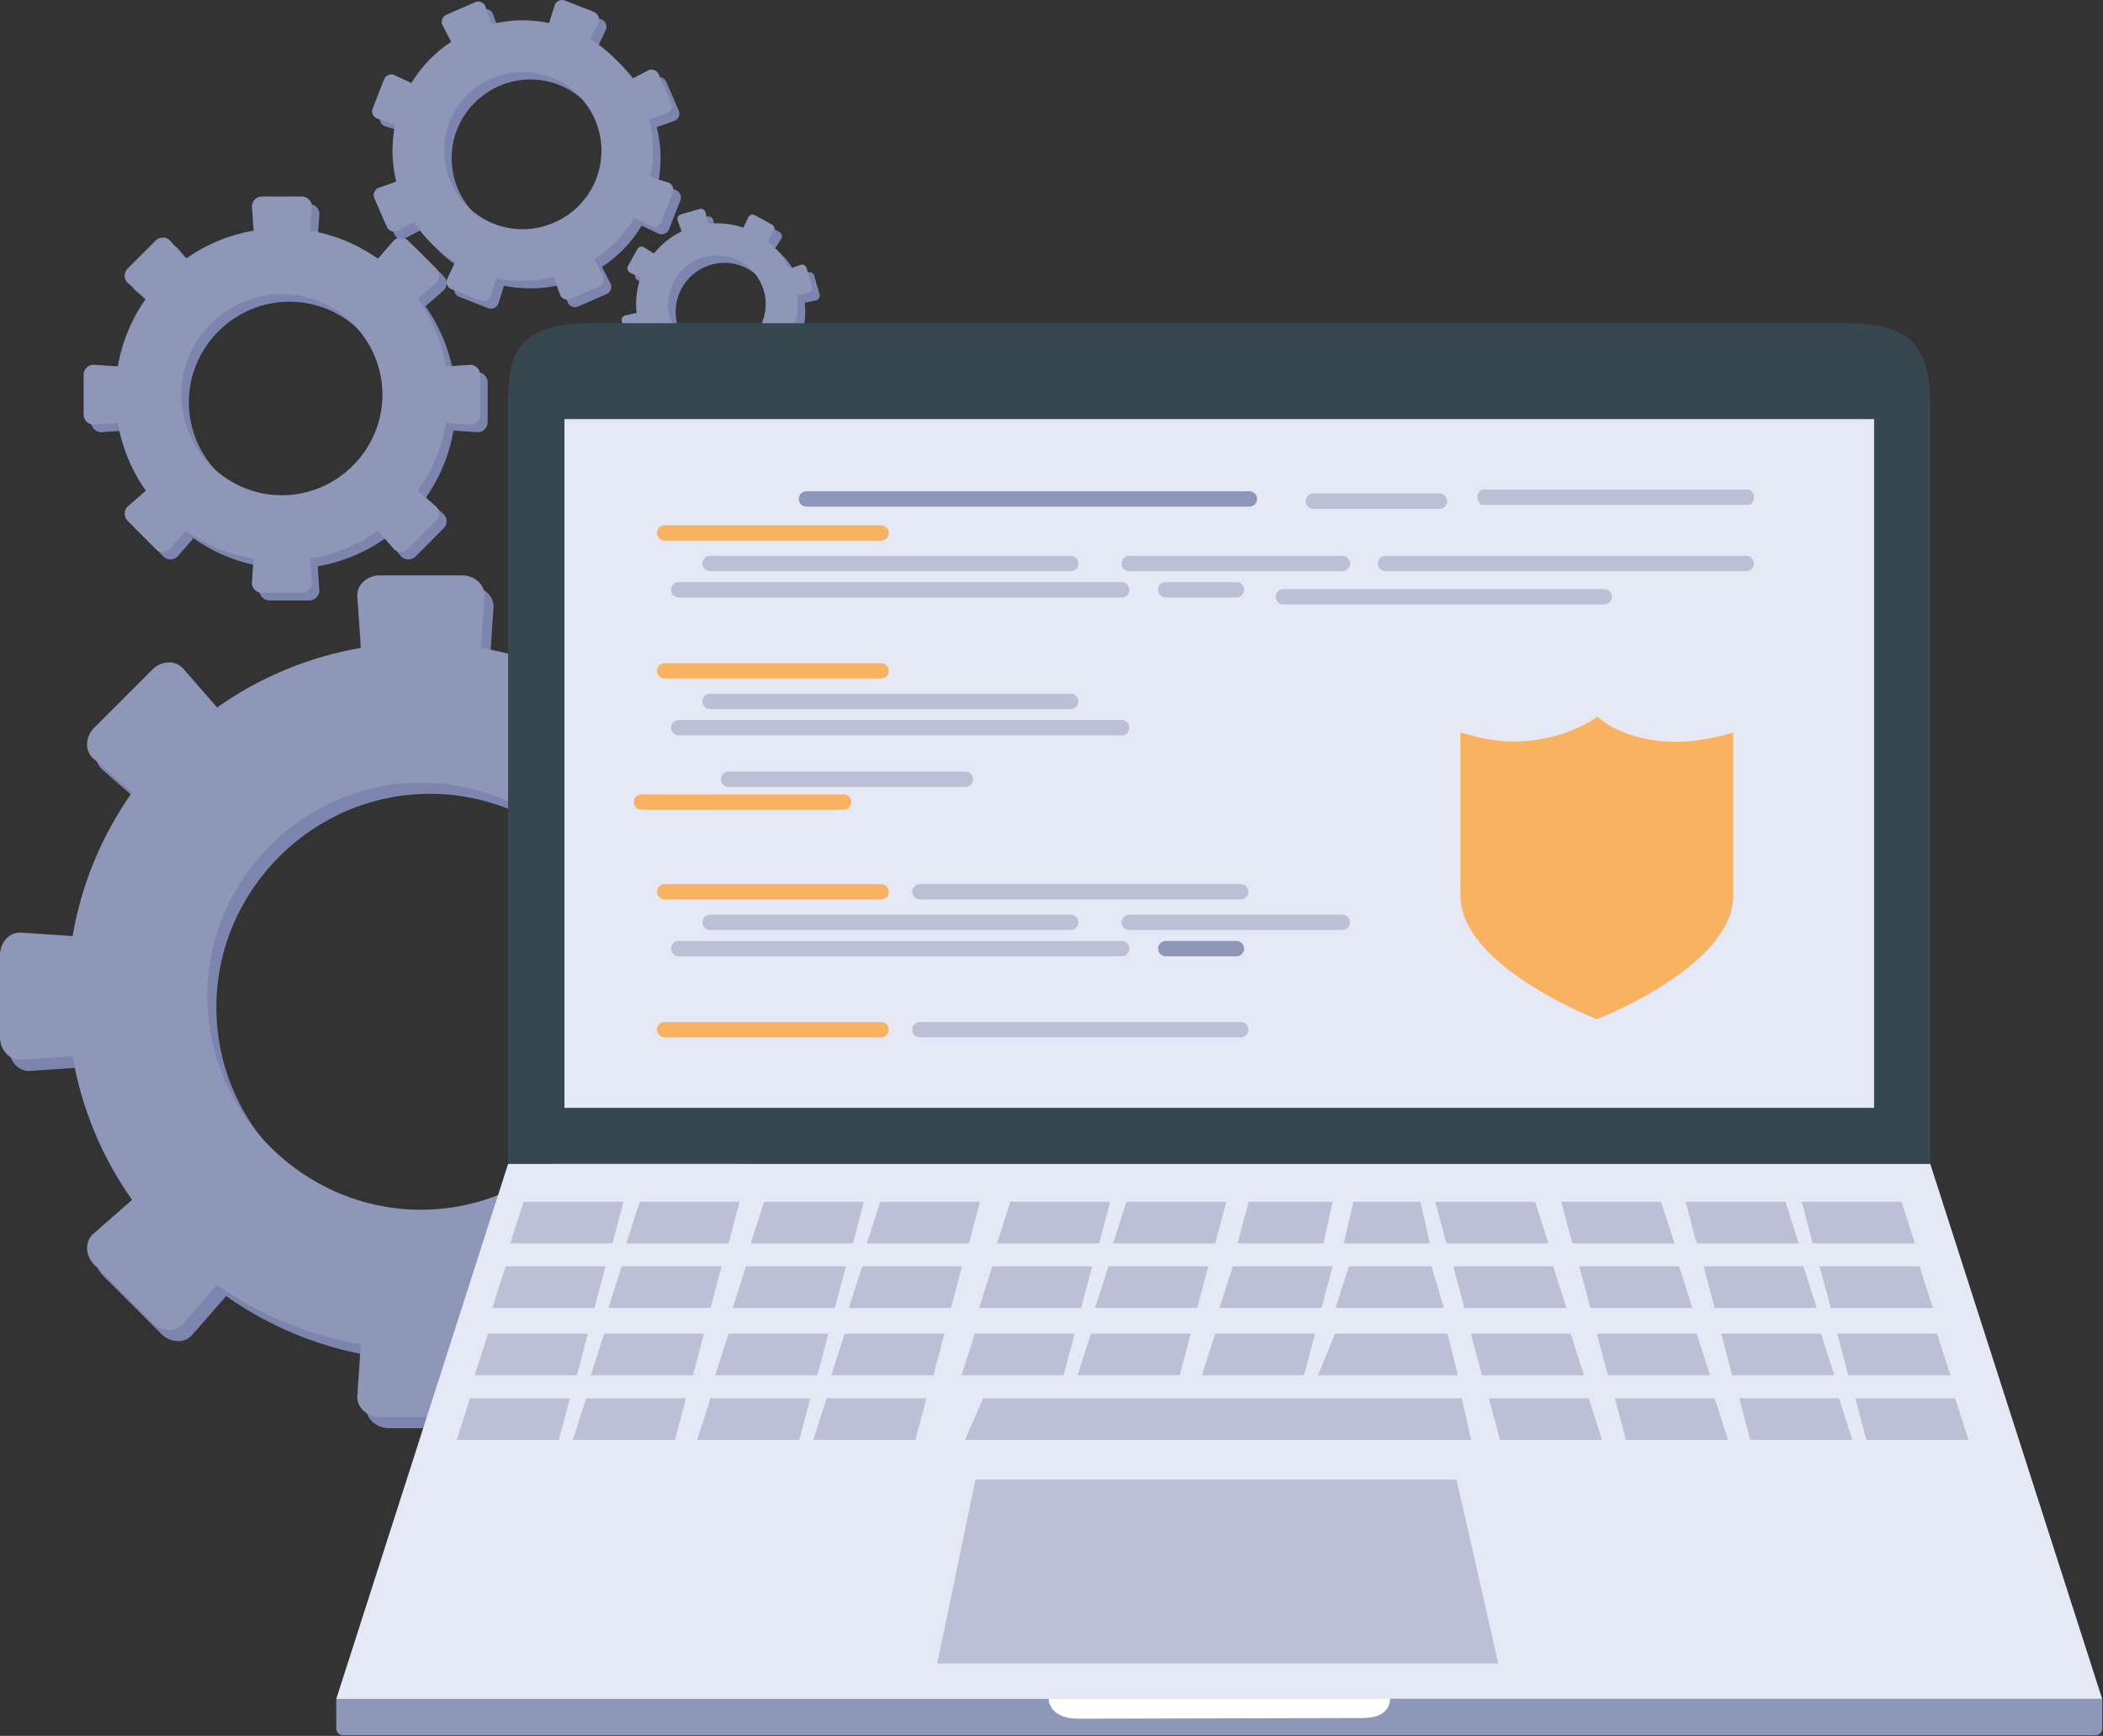 <?xml version="1.0" encoding="UTF-8" standalone="no"?><!DOCTYPE svg PUBLIC "-//W3C//DTD SVG 1.1//EN" "http://www.w3.org/Graphics/SVG/1.1/DTD/svg11.dtd"><svg width="100%" height="100%" viewBox="0 0 556 459" version="1.1" xmlns="http://www.w3.org/2000/svg" xmlns:xlink="http://www.w3.org/1999/xlink" xml:space="preserve" xmlns:serif="http://www.serif.com/" style="fill-rule:evenodd;clip-rule:evenodd;stroke-linejoin:round;stroke-miterlimit:2;"><rect x="0" y="0" width="556" height="459" fill="#333333" stroke="none"/><g id="Illustraton-15"><g id="Gear-2"><path id="Shape-858" d="M219.67,249.536l-13.915,0.946c-2.343,-13.679 -7.72,-26.662 -15.736,-37.991l10.499,-9.184c2.05,-2.05 1.831,-5.628 -0.49,-7.948l-15.359,-15.36c-2.321,-2.321 -5.897,-2.541 -7.948,-0.49l-9.173,10.513c-11.328,-8.019 -24.31,-13.398 -37.989,-15.743l0.931,-13.918c0,-2.901 -2.684,-5.274 -5.966,-5.274l-21.719,0c-3.282,0 -5.966,2.373 -5.966,5.274l0.946,13.915c-13.685,2.344 -26.672,7.724 -38.004,15.746l-9.173,-10.513c-2.049,-2.049 -5.628,-1.83 -7.948,0.49l-15.36,15.36c-2.32,2.32 -2.541,5.897 -0.49,7.948l10.504,9.186c-8.014,11.323 -13.391,24.298 -15.736,37.971l-13.92,-0.928c-2.901,0 -5.274,2.685 -5.274,5.966l0,21.722c0,3.281 2.373,5.966 5.274,5.966l13.917,-0.939c2.343,13.675 7.721,26.653 15.735,37.979l-10.5,9.19c-2.05,2.05 -1.831,5.628 0.49,7.949l15.359,15.359c2.321,2.321 5.898,2.541 7.949,0.49l9.178,-10.508c11.326,8.014 24.303,13.391 37.977,15.736l-0.925,13.918c0,2.901 2.684,5.275 5.966,5.275l21.722,0c3.282,0 5.966,-2.374 5.966,-5.275l-0.939,-13.916c13.68,-2.344 26.662,-7.723 37.991,-15.741l9.179,10.508c2.049,2.05 5.627,1.831 7.948,-0.49l15.359,-15.359c2.321,-2.321 2.541,-5.897 0.49,-7.949l-10.5,-9.19c8.011,-11.321 13.387,-24.294 15.732,-37.964l13.918,0.932c2.9,0 5.274,-2.685 5.274,-5.966l0,-21.725c0,-3.282 -2.373,-5.968 -5.274,-5.968Zm-106.005,73.29c-30.975,0 -56.463,-25.488 -56.463,-56.463c0,-30.975 25.488,-56.463 56.463,-56.463c30.975,0 56.463,25.488 56.463,56.463c0,30.975 -25.488,56.463 -56.463,56.463Z" style="fill:#7c85ad;fill-rule:nonzero;"/><path id="Shape-859" d="M217.286,246.585l-13.915,0.946c-2.343,-13.679 -7.72,-26.662 -15.736,-37.991l10.504,-9.186c2.049,-2.049 1.83,-5.627 -0.49,-7.948l-15.36,-15.36c-2.32,-2.32 -5.897,-2.54 -7.948,-0.489l-9.173,10.512c-11.328,-8.018 -24.31,-13.398 -37.989,-15.744l0.931,-13.917c0,-2.901 -2.685,-5.274 -5.967,-5.274l-21.723,0c-3.281,0 -5.966,2.373 -5.966,5.274l0.946,13.915c-13.685,2.344 -26.672,7.725 -38.004,15.747l-9.173,-10.513c-2.05,-2.049 -5.628,-1.83 -7.948,0.49l-15.36,15.36c-2.321,2.32 -2.541,5.897 -0.49,7.948l10.503,9.185c-8.013,11.324 -13.39,24.299 -15.735,37.972l-13.919,-0.926c-2.9,0 -5.274,2.685 -5.274,5.966l0,21.722c0,3.281 2.374,5.966 5.274,5.966l13.917,-0.939c2.344,13.675 7.721,26.653 15.735,37.979l-10.5,9.19c-2.05,2.05 -1.831,5.628 0.49,7.948l15.359,15.36c2.321,2.321 5.898,2.541 7.949,0.49l9.179,-10.508c11.325,8.014 24.303,13.391 37.977,15.736l-0.925,13.918c0,2.901 2.685,5.274 5.966,5.274l21.722,0c3.282,0 5.967,-2.373 5.967,-5.274l-0.94,-13.916c13.68,-2.344 26.662,-7.723 37.991,-15.741l9.178,10.508c2.05,2.05 5.628,1.831 7.949,-0.49l15.359,-15.359c2.321,-2.321 2.541,-5.897 0.49,-7.949l-10.5,-9.19c8.012,-11.324 13.387,-24.299 15.731,-37.972l13.918,0.932c2.9,0 5.274,-2.685 5.274,-5.966l0,-21.719c0,-3.28 -2.374,-5.967 -5.274,-5.967Zm-106.005,73.289c-30.975,0 -56.463,-25.488 -56.463,-56.463c0,-30.975 25.488,-56.463 56.463,-56.463c30.975,0 56.463,25.488 56.463,56.463c0,30.975 -25.488,56.463 -56.463,56.463Z" style="fill:#8f97b9;fill-rule:nonzero;"/><path id="Shape-860" d="M126.449,98.442l-6.554,0.446c-1.104,-6.444 -3.637,-12.559 -7.413,-17.896l4.947,-4.326c0.953,-1.093 0.85,-2.774 -0.23,-3.743l-7.235,-7.235c-0.968,-1.08 -2.649,-1.184 -3.743,-0.23l-4.318,4.951c-5.335,-3.777 -11.449,-6.311 -17.892,-7.415l0.439,-6.555c-0.099,-1.448 -1.361,-2.564 -2.811,-2.484l-10.232,0c-1.449,-0.079 -2.711,1.036 -2.81,2.484l0.446,6.554c-6.445,1.104 -12.562,3.638 -17.9,7.416l-4.32,-4.951c-1.094,-0.954 -2.775,-0.85 -3.743,0.23l-7.235,7.233c-1.08,0.968 -1.184,2.65 -0.23,3.743l4.947,4.326c-3.774,5.334 -6.306,11.445 -7.411,17.884l-6.555,-0.436c-1.448,0.099 -2.563,1.361 -2.484,2.81l0,10.23c-0.08,1.45 1.036,2.712 2.484,2.811l6.554,-0.443c1.104,6.441 3.636,12.553 7.41,17.888l-4.945,4.328c-0.954,1.094 -0.85,2.775 0.23,3.743l7.235,7.235c0.968,1.08 2.649,1.184 3.743,0.23l4.323,-4.949c5.334,3.775 11.446,6.308 17.886,7.413l-0.436,6.555c0.099,1.448 1.361,2.563 2.81,2.484l10.231,0c1.449,0.08 2.711,-1.036 2.81,-2.484l-0.443,-6.554c6.443,-1.104 12.558,-3.638 17.893,-7.414l4.323,4.949c1.094,0.954 2.775,0.85 3.744,-0.23l7.234,-7.235c1.08,-0.968 1.184,-2.65 0.23,-3.743l-4.945,-4.328c3.773,-5.333 6.305,-11.445 7.409,-17.884l6.555,0.439c1.448,-0.099 2.563,-1.361 2.484,-2.811l0,-10.228c0.078,-1.448 -1.036,-2.708 -2.482,-2.808Zm-49.927,34.518c-14.588,0 -26.592,-12.005 -26.592,-26.593c0,-14.588 12.004,-26.592 26.592,-26.592c14.588,0 26.593,12.004 26.593,26.592c-0.001,14.587 -12.005,26.591 -26.592,26.591l-0.001,0.002Z" style="fill:#7c85ad;fill-rule:nonzero;"/><path id="Shape-8601" serif:id="Shape-860" d="M124.449,96.442l-6.554,0.446c-1.104,-6.444 -3.637,-12.559 -7.413,-17.896l4.947,-4.326c0.953,-1.093 0.85,-2.774 -0.23,-3.743l-7.235,-7.235c-0.968,-1.08 -2.649,-1.184 -3.743,-0.23l-4.318,4.951c-5.335,-3.777 -11.449,-6.311 -17.892,-7.415l0.439,-6.555c-0.099,-1.448 -1.361,-2.564 -2.811,-2.484l-10.232,0c-1.449,-0.079 -2.711,1.036 -2.81,2.484l0.446,6.554c-6.445,1.104 -12.562,3.638 -17.9,7.416l-4.32,-4.951c-1.094,-0.954 -2.775,-0.85 -3.743,0.23l-7.235,7.233c-1.08,0.968 -1.184,2.65 -0.23,3.743l4.947,4.326c-3.774,5.334 -6.306,11.445 -7.411,17.884l-6.555,-0.436c-1.448,0.099 -2.563,1.361 -2.484,2.81l0,10.23c-0.08,1.45 1.036,2.712 2.484,2.811l6.554,-0.443c1.104,6.441 3.636,12.553 7.41,17.888l-4.945,4.328c-0.954,1.094 -0.85,2.775 0.23,3.743l7.235,7.235c0.968,1.08 2.649,1.184 3.743,0.23l4.323,-4.949c5.334,3.775 11.446,6.308 17.886,7.413l-0.436,6.555c0.099,1.448 1.361,2.563 2.81,2.484l10.231,0c1.449,0.08 2.711,-1.036 2.81,-2.484l-0.443,-6.554c6.443,-1.104 12.558,-3.638 17.893,-7.414l4.323,4.949c1.094,0.954 2.775,0.85 3.744,-0.23l7.234,-7.235c1.08,-0.968 1.184,-2.65 0.23,-3.743l-4.945,-4.328c3.773,-5.333 6.305,-11.445 7.409,-17.884l6.555,0.439c1.448,-0.099 2.563,-1.361 2.484,-2.811l0,-10.228c0.078,-1.448 -1.036,-2.708 -2.482,-2.808Zm-49.927,34.518c-14.588,0 -26.592,-12.005 -26.592,-26.593c0,-14.588 12.004,-26.592 26.592,-26.592c14.588,0 26.593,12.004 26.593,26.592c-0.001,14.587 -12.005,26.591 -26.592,26.591l-0.001,0.002Z" style="fill:#8f97b9;fill-rule:nonzero;"/><path id="Shape-861" d="M178.835,50.326l-4.9,-1.549c1.039,-5.008 0.942,-10.185 -0.282,-15.151l4.84,-1.736c1.007,-0.524 1.412,-1.778 0.902,-2.792l-3.199,-7.339c-0.396,-1.064 -1.591,-1.62 -2.661,-1.239l-4.562,2.371c-2.805,-4.276 -6.533,-7.87 -10.909,-10.517l2.195,-4.648c0.341,-1.083 -0.259,-2.256 -1.337,-2.613l-7.451,-2.926c-1.032,-0.472 -2.271,-0.02 -2.757,1.006l-1.549,4.9c-5.01,-1.039 -10.189,-0.942 -15.156,0.283l-1.729,-4.841c-0.524,-1.008 -1.778,-1.413 -2.792,-0.903l-7.339,3.2c-1.066,0.395 -1.623,1.591 -1.241,2.661l2.365,4.562c-4.274,2.805 -7.866,6.532 -10.512,10.906l-4.649,-2.193c-1.083,-0.342 -2.257,0.258 -2.613,1.336l-2.926,7.451c-0.472,1.033 -0.02,2.271 1.006,2.757l4.9,1.552c-1.039,5.006 -0.942,10.182 0.281,15.146l-4.839,1.738c-1.008,0.524 -1.413,1.778 -0.903,2.792l3.2,7.339c0.396,1.064 1.591,1.621 2.661,1.239l4.562,-2.368c2.805,4.274 6.533,7.866 10.909,10.512l-2.193,4.65c-0.342,1.083 0.258,2.256 1.337,2.613l7.45,2.926c1.033,0.472 2.271,0.02 2.757,-1.006l1.552,-4.9c5.008,1.038 10.185,0.942 15.151,-0.282l1.734,4.84c0.523,1.008 1.777,1.413 2.792,0.903l7.339,-3.2c1.064,-0.396 1.62,-1.591 1.238,-2.66l-2.364,-4.566c4.274,-2.805 7.867,-6.532 10.513,-10.906l4.648,2.194c1.083,0.341 2.256,-0.259 2.613,-1.337l2.925,-7.45c0.471,-1.033 0.019,-2.27 -1.007,-2.755Zm-46.231,10.862c-7.947,-3.12 -13.202,-10.829 -13.202,-19.367c0,-11.414 9.392,-20.806 20.806,-20.806c11.414,0 20.806,9.392 20.806,20.806c0,2.603 -0.488,5.182 -1.44,7.605c-4.171,10.624 -16.346,15.933 -26.97,11.762Z" style="fill:#7c85ad;fill-rule:nonzero;"/><path id="Shape-8611" serif:id="Shape-861" d="M176.835,48.326l-4.9,-1.549c1.039,-5.008 0.942,-10.185 -0.282,-15.151l4.84,-1.736c1.007,-0.524 1.412,-1.778 0.902,-2.792l-3.199,-7.339c-0.396,-1.064 -1.591,-1.62 -2.661,-1.239l-4.562,2.371c-2.805,-4.276 -6.533,-7.87 -10.909,-10.517l2.195,-4.648c0.341,-1.083 -0.259,-2.256 -1.337,-2.613l-7.451,-2.926c-1.032,-0.472 -2.271,-0.02 -2.757,1.006l-1.549,4.9c-5.01,-1.039 -10.189,-0.942 -15.156,0.283l-1.729,-4.841c-0.524,-1.008 -1.778,-1.413 -2.792,-0.903l-7.339,3.2c-1.066,0.395 -1.623,1.591 -1.241,2.661l2.365,4.562c-4.274,2.805 -7.866,6.532 -10.512,10.906l-4.649,-2.193c-1.083,-0.342 -2.257,0.258 -2.613,1.336l-2.926,7.451c-0.472,1.033 -0.02,2.271 1.006,2.757l4.9,1.552c-1.039,5.006 -0.942,10.182 0.281,15.146l-4.839,1.738c-1.008,0.524 -1.413,1.778 -0.903,2.792l3.2,7.339c0.396,1.064 1.591,1.621 2.661,1.239l4.562,-2.368c2.805,4.274 6.533,7.866 10.909,10.512l-2.193,4.65c-0.342,1.083 0.258,2.256 1.337,2.613l7.45,2.926c1.033,0.472 2.271,0.02 2.757,-1.006l1.552,-4.9c5.008,1.038 10.185,0.942 15.151,-0.282l1.734,4.84c0.523,1.008 1.777,1.413 2.792,0.903l7.339,-3.2c1.064,-0.396 1.62,-1.591 1.238,-2.66l-2.364,-4.566c4.274,-2.805 7.867,-6.532 10.513,-10.906l4.648,2.194c1.083,0.341 2.256,-0.259 2.613,-1.337l2.925,-7.45c0.471,-1.033 0.019,-2.27 -1.007,-2.755Zm-46.231,10.862c-7.947,-3.12 -13.202,-10.829 -13.202,-19.367c0,-11.414 9.392,-20.806 20.806,-20.806c11.414,0 20.806,9.392 20.806,20.806c0,2.603 -0.488,5.182 -1.44,7.605c-4.171,10.624 -16.346,15.933 -26.97,11.762Z" style="fill:#8f97b9;fill-rule:nonzero;"/><path id="Shape-862" d="M214.609,90.748l-2.888,-1.348c1.042,-2.996 1.4,-6.187 1.048,-9.34l3.117,-0.677c0.662,-0.241 1.012,-0.981 0.778,-1.646l-1.376,-4.77c-0.158,-0.686 -0.848,-1.124 -1.536,-0.976l-2.997,1.09c-1.38,-2.855 -3.383,-5.366 -5.859,-7.346l1.724,-2.682c0.297,-0.638 0.023,-1.408 -0.611,-1.714l-4.346,-2.4c-0.597,-0.374 -1.395,-0.196 -1.777,0.396l-1.348,2.889c-2.997,-1.043 -6.19,-1.402 -9.344,-1.049l-0.673,-3.116c-0.242,-0.662 -0.98,-1.012 -1.645,-0.78l-4.77,1.376c-0.686,0.158 -1.125,0.848 -0.976,1.537l1.086,2.998c-2.854,1.38 -5.364,3.382 -7.344,5.859l-2.682,-1.723c-0.638,-0.298 -1.408,-0.024 -1.714,0.61l-2.4,4.346c-0.374,0.598 -0.196,1.396 0.396,1.777l2.889,1.35c-1.042,2.995 -1.4,6.186 -1.049,9.337l-3.116,0.679c-0.662,0.241 -1.013,0.98 -0.781,1.645l1.377,4.769c0.16,0.684 0.847,1.119 1.533,0.973l2.997,-1.088c1.381,2.854 3.383,5.364 5.86,7.344l-1.723,2.683c-0.298,0.638 -0.023,1.408 0.611,1.714l4.346,2.4c0.597,0.374 1.395,0.196 1.776,-0.396l1.35,-2.889c2.996,1.042 6.188,1.401 9.341,1.049l0.675,3.116c0.241,0.662 0.98,1.012 1.645,0.78l4.77,-1.376c0.686,-0.158 1.125,-0.848 0.976,-1.537l-1.085,-2.999c2.854,-1.38 5.363,-3.382 7.343,-5.859l2.681,1.724c0.639,0.298 1.409,0.024 1.715,-0.611l2.4,-4.345c0.372,-0.596 0.196,-1.391 -0.394,-1.774Zm-29.306,2.951c-4.107,-2.268 -6.666,-6.604 -6.666,-11.296c0,-7.079 5.825,-12.905 12.904,-12.905c7.08,0 12.905,5.826 12.905,12.905c0,2.181 -0.553,4.328 -1.608,6.238c-2.268,4.108 -6.605,6.667 -11.297,6.667c-2.182,0 -4.328,-0.553 -6.238,-1.608l0,-0.001Z" style="fill:#7c85ad;fill-rule:nonzero;"/><path id="Shape-8621" serif:id="Shape-862" d="M212.609,88.748l-2.888,-1.348c1.042,-2.996 1.4,-6.187 1.048,-9.34l3.117,-0.677c0.662,-0.241 1.012,-0.981 0.778,-1.646l-1.376,-4.77c-0.158,-0.686 -0.848,-1.124 -1.536,-0.976l-2.997,1.09c-1.38,-2.855 -3.383,-5.366 -5.859,-7.346l1.724,-2.682c0.297,-0.638 0.023,-1.408 -0.611,-1.714l-4.346,-2.4c-0.597,-0.374 -1.395,-0.196 -1.777,0.396l-1.348,2.889c-2.997,-1.043 -6.19,-1.402 -9.344,-1.049l-0.673,-3.116c-0.242,-0.662 -0.98,-1.012 -1.645,-0.78l-4.77,1.376c-0.686,0.158 -1.125,0.848 -0.976,1.537l1.086,2.998c-2.854,1.38 -5.364,3.382 -7.344,5.859l-2.682,-1.723c-0.638,-0.298 -1.408,-0.024 -1.714,0.61l-2.4,4.346c-0.374,0.598 -0.196,1.396 0.396,1.777l2.889,1.35c-1.042,2.995 -1.4,6.186 -1.049,9.337l-3.116,0.679c-0.662,0.241 -1.013,0.98 -0.781,1.645l1.377,4.769c0.16,0.684 0.847,1.119 1.533,0.973l2.997,-1.088c1.381,2.854 3.383,5.364 5.86,7.344l-1.723,2.683c-0.298,0.638 -0.023,1.408 0.611,1.714l4.346,2.4c0.597,0.374 1.395,0.196 1.776,-0.396l1.35,-2.889c2.996,1.042 6.188,1.401 9.341,1.049l0.675,3.116c0.241,0.662 0.98,1.012 1.645,0.78l4.77,-1.376c0.686,-0.158 1.125,-0.848 0.976,-1.537l-1.085,-2.999c2.854,-1.38 5.363,-3.382 7.343,-5.859l2.681,1.724c0.639,0.298 1.409,0.024 1.715,-0.611l2.4,-4.345c0.372,-0.596 0.196,-1.391 -0.394,-1.774Zm-29.306,2.951c-4.107,-2.268 -6.666,-6.604 -6.666,-11.296c0,-7.079 5.825,-12.905 12.904,-12.905c7.08,0 12.905,5.826 12.905,12.905c0,2.181 -0.553,4.328 -1.608,6.238c-2.268,4.108 -6.605,6.667 -11.297,6.667c-2.182,0 -4.328,-0.553 -6.238,-1.608l0,-0.001Z" style="fill:#8f97b9;fill-rule:nonzero;"/></g><g id="Computer-2"><path id="Shape-863" d="M134.326,307.774l0,-194.416c0,-15.339 -1.738,-27.894 21.625,-27.894l332.814,0c22.194,0 21.625,12.553 21.625,27.894l0,194.416l-376.064,0Z" style="fill:#37474f;fill-rule:nonzero;"/><path id="Shape-864" d="M88.911,457.06l-0.025,-7.83l466.928,0l-0.011,7.83c0,0.98 -0.806,1.786 -1.785,1.786l-463.322,0c-0.979,0 -1.785,-0.806 -1.785,-1.786Z" style="fill:#8f97b9;fill-rule:nonzero;"/><rect id="Shape-865" x="149.233" y="110.819" width="346.25" height="182.118" style="fill:#e5e8f5;"/><g id="Group_5020"><path id="Path_3399" d="M422.196,266.531c0,0 -33.334,-13.333 -33.334,-29.626l0,-39.643c19.26,5.195 33.314,-4.355 33.314,-4.355c0,0 12.17,9.705 33.313,4.355l0,39.643c0.005,16.293 -33.293,29.626 -33.293,29.626Z" style="fill:#f9b25f;fill-rule:nonzero;"/><path id="Path_3400" d="M422.195,269.483l-1.018,-0.404c-1.433,-0.572 -35.053,-14.226 -35.053,-32.169l0,-43.224l3.452,0.932c10.467,2.884 21.667,1.449 31.069,-3.98l1.666,-1.121l1.576,1.248c0.451,0.352 11.495,8.76 30.934,3.842l3.413,-0.864l0,43.163c0,17.942 -33.592,31.598 -35.022,32.171l-1.017,0.406Zm-30.589,-68.776l0,36.199c0,11.394 21.179,22.702 30.59,26.662c9.404,-3.961 30.56,-15.268 30.56,-26.662l0,-36.225c-16.104,3.066 -26.785,-2.12 -30.668,-4.518c-9.331,4.984 -20.104,6.59 -30.482,4.544Z" style="fill:#f9b25f;fill-rule:nonzero;"/></g><path id="Shape-866" d="M360.329,454.282l-75.149,0.173c-8.175,0.018 -7.975,-5.456 -7.975,-5.456l90.285,0c0,0 0.634,5.265 -7.161,5.283Z" style="fill:#fff;fill-rule:nonzero;"/><path id="Shape-868" d="M555.783,449.222l-466.881,0.008l45.421,-141.453l376.017,0l45.443,141.445Z" style="fill:#e5e8f5;fill-rule:nonzero;"/><path id="Shape-869" d="M161.916,328.775l-27.004,0l3.533,-11.001l26.391,0l-2.92,11.001Z" style="fill:#bbc0d6;fill-rule:nonzero;"/><path id="Shape-870" d="M192.613,328.775l-27.004,0l3.532,-11.001l26.391,0l-2.919,11.001Z" style="fill:#bbc0d6;fill-rule:nonzero;"/><path id="Shape-871" d="M157.155,345.848l-27.004,0l3.533,-11.002l26.391,0l-2.92,11.002Z" style="fill:#bbc0d6;fill-rule:nonzero;"/><path id="Shape-872" d="M187.852,345.848l-27.003,0l3.533,-11.002l26.391,0l-2.921,11.002Z" style="fill:#bbc0d6;fill-rule:nonzero;"/><path id="Shape-873" d="M152.51,363.655l-27.004,0l3.533,-11.002l26.391,0l-2.92,11.002Z" style="fill:#bbc0d6;fill-rule:nonzero;"/><path id="Shape-874" d="M183.208,363.655l-27.004,0l3.532,-11.002l26.392,0l-2.92,11.002Z" style="fill:#bbc0d6;fill-rule:nonzero;"/><path id="Shape-875" d="M147.75,380.727l-27.004,0l3.533,-11.002l26.39,0l-2.919,11.002Z" style="fill:#bbc0d6;fill-rule:nonzero;"/><path id="Shape-876" d="M178.447,380.727l-27.004,0l3.533,-11.002l26.391,0l-2.92,11.002Z" style="fill:#bbc0d6;fill-rule:nonzero;"/><path id="Shape-877" d="M225.487,328.775l-27.003,0l3.532,-11.001l26.391,0l-2.92,11.001Z" style="fill:#bbc0d6;fill-rule:nonzero;"/><path id="Shape-878" d="M256.184,328.775l-27.003,0l3.532,-11.001l26.392,0l-2.921,11.001Z" style="fill:#bbc0d6;fill-rule:nonzero;"/><path id="Shape-879" d="M220.726,345.848l-27.003,0l3.532,-11.002l26.391,0l-2.92,11.002Z" style="fill:#bbc0d6;fill-rule:nonzero;"/><path id="Shape-880" d="M251.423,345.848l-27.003,0l3.532,-11.002l26.391,0l-2.92,11.002Z" style="fill:#bbc0d6;fill-rule:nonzero;"/><path id="Shape-881" d="M216.081,363.655l-27.004,0l3.533,-11.002l26.391,0l-2.92,11.002Z" style="fill:#bbc0d6;fill-rule:nonzero;"/><path id="Shape-882" d="M246.778,363.655l-27.004,0l3.533,-11.002l26.391,0l-2.92,11.002Z" style="fill:#bbc0d6;fill-rule:nonzero;"/><path id="Shape-883" d="M211.32,380.727l-27.003,0l3.533,-11.002l26.39,0l-2.92,11.002Z" style="fill:#bbc0d6;fill-rule:nonzero;"/><path id="Shape-884" d="M242.018,380.727l-27.003,0l3.532,-11.002l26.391,0l-2.92,11.002Z" style="fill:#bbc0d6;fill-rule:nonzero;"/><path id="Shape-885" d="M479.266,328.775l27.001,0l-3.533,-11.001l-26.39,0l2.922,11.001Z" style="fill:#bbc0d6;fill-rule:nonzero;"/><path id="Shape-886" d="M448.569,328.775l27.003,0l-3.533,-11.001l-26.391,0l2.921,11.001Z" style="fill:#bbc0d6;fill-rule:nonzero;"/><path id="Shape-887" d="M484.027,345.848l27.003,0l-3.533,-11.002l-26.391,0l2.921,11.002Z" style="fill:#bbc0d6;fill-rule:nonzero;"/><path id="Shape-888" d="M453.33,345.848l27.003,0l-3.533,-11.002l-26.39,0l2.92,11.002Z" style="fill:#bbc0d6;fill-rule:nonzero;"/><path id="Shape-889" d="M488.67,363.655l27.003,0l-3.532,-11.002l-26.391,0l2.92,11.002Z" style="fill:#bbc0d6;fill-rule:nonzero;"/><path id="Shape-890" d="M457.975,363.655l27.003,0l-3.532,-11.002l-26.391,0l2.92,11.002Z" style="fill:#bbc0d6;fill-rule:nonzero;"/><path id="Shape-891" d="M493.433,380.727l27.003,0l-3.533,-11.002l-26.391,0l2.921,11.002Z" style="fill:#bbc0d6;fill-rule:nonzero;"/><path id="Shape-892" d="M462.735,380.727l27.003,0l-3.533,-11.002l-26.39,0l2.92,11.002Z" style="fill:#bbc0d6;fill-rule:nonzero;"/><path id="Shape-893" d="M415.695,328.775l27.003,0l-3.532,-11.001l-26.391,0l2.92,11.001Z" style="fill:#bbc0d6;fill-rule:nonzero;"/><path id="Shape-894" d="M382.392,328.775l27.003,0l-3.532,-11.001l-26.392,0l2.921,11.001Z" style="fill:#bbc0d6;fill-rule:nonzero;"/><path id="Shape-895" d="M420.456,345.848l27.003,0l-3.532,-11.002l-26.391,0l2.92,11.002Z" style="fill:#bbc0d6;fill-rule:nonzero;"/><path id="Shape-896" d="M387.152,345.848l27.003,0l-3.533,-11.002l-26.391,0l2.921,11.002Z" style="fill:#bbc0d6;fill-rule:nonzero;"/><path id="Shape-897" d="M425.101,363.655l27.003,0l-3.532,-11.002l-26.393,0l2.922,11.002Z" style="fill:#bbc0d6;fill-rule:nonzero;"/><path id="Shape-898" d="M391.797,363.655l27.003,0l-3.532,-11.002l-26.391,0l2.92,11.002Z" style="fill:#bbc0d6;fill-rule:nonzero;"/><path id="Shape-899" d="M429.861,380.727l27.003,0l-3.532,-11.002l-26.391,0l2.92,11.002Z" style="fill:#bbc0d6;fill-rule:nonzero;"/><path id="Shape-900" d="M396.558,380.727l27.003,0l-3.532,-11.002l-26.392,0l2.921,11.002Z" style="fill:#bbc0d6;fill-rule:nonzero;"/><path id="Shape-901" d="M290.597,328.775l-27.003,0l3.533,-11.001l26.391,0l-2.921,11.001Z" style="fill:#bbc0d6;fill-rule:nonzero;"/><path id="Shape-902" d="M321.298,328.775l-27.007,0l3.535,-11.001l26.391,0l-2.919,11.001Z" style="fill:#bbc0d6;fill-rule:nonzero;"/><path id="Shape-903" d="M285.837,345.848l-27.005,0l3.532,-11.002l26.391,0l-2.918,11.002Z" style="fill:#bbc0d6;fill-rule:nonzero;"/><path id="Shape-904" d="M316.534,345.848l-27.004,0l3.533,-11.002l26.391,0l-2.92,11.002Z" style="fill:#bbc0d6;fill-rule:nonzero;"/><path id="Shape-905" d="M281.192,363.655l-27.004,0l3.533,-11.002l26.392,0l-2.921,11.002Z" style="fill:#bbc0d6;fill-rule:nonzero;"/><path id="Shape-906" d="M311.889,363.655l-27.004,0l3.533,-11.002l26.391,0l-2.92,11.002Z" style="fill:#bbc0d6;fill-rule:nonzero;"/><path id="Shape-907" d="M349.886,328.775l-22.721,0l2.975,-11.001l22.206,0l-2.46,11.001Z" style="fill:#bbc0d6;fill-rule:nonzero;"/><path id="Shape-908" d="M378.03,328.775l-22.776,0l2.569,-11.001l17.729,0l2.478,11.001Z" style="fill:#bbc0d6;fill-rule:nonzero;"/><path id="Shape-909" d="M349.408,345.848l-27.004,0l3.533,-11.002l26.391,0l-2.92,11.002Z" style="fill:#bbc0d6;fill-rule:nonzero;"/><path id="Shape-910" d="M381.737,345.848l-28.636,0l3.533,-11.002l21.846,0l3.257,11.002Z" style="fill:#bbc0d6;fill-rule:nonzero;"/><path id="Shape-911" d="M344.763,363.655l-27.003,0l3.532,-11.002l26.391,0l-2.92,11.002Z" style="fill:#bbc0d6;fill-rule:nonzero;"/><path id="Shape-912" d="M385.445,363.655l-36.988,0l4.492,-11.002l29.748,0l2.748,11.002Z" style="fill:#bbc0d6;fill-rule:nonzero;"/><path id="Shape-913" d="M366.566,369.726l-106.638,0l-4.795,11.001l133.832,0l-2.486,-11.001l-19.913,0Z" style="fill:#bbc0d6;fill-rule:nonzero;"/><path id="Shape-914" d="M396.138,439.868l-148.36,0l10.131,-48.64l127.161,0l11.068,48.64Z" style="fill:#bbc0d6;fill-rule:nonzero;"/><g id="Code-2"><path id="Shape-918" d="M159.123,130.344c1.115,0 2.032,0.917 2.032,2.032c0,1.114 -0.917,2.032 -2.032,2.032c-1.115,0 -2.032,-0.918 -2.032,-2.032c0,-1.115 0.917,-2.032 2.032,-2.032Z" style="fill:#e5e8f5;fill-rule:nonzero;"/><path id="Shape-919" d="M159.123,138.681c1.115,0 2.032,0.918 2.032,2.033c0,1.114 -0.917,2.032 -2.032,2.032c-1.115,0 -2.032,-0.918 -2.032,-2.032c0,-1.115 0.917,-2.033 2.032,-2.033Z" style="fill:#e5e8f5;fill-rule:nonzero;"/><path id="Shape-920" d="M159.123,146.949c1.115,0 2.032,0.917 2.032,2.032c0,1.114 -0.917,2.032 -2.032,2.032c-1.115,0 -2.032,-0.918 -2.032,-2.032c0,-1.115 0.917,-2.032 2.032,-2.032Z" style="fill:#e5e8f5;fill-rule:nonzero;"/><path id="Shape-921" d="M159.123,153.308c1.115,0 2.032,0.918 2.032,2.032c0,1.115 -0.917,2.032 -2.032,2.032c-1.115,0 -2.032,-0.917 -2.032,-2.032c0,-1.114 0.917,-2.032 2.032,-2.032Z" style="fill:#e5e8f5;fill-rule:nonzero;"/><path id="Shape-922" d="M159.123,166.875c1.115,0 2.032,0.918 2.032,2.032c0,1.115 -0.917,2.032 -2.032,2.032c-1.115,0 -2.032,-0.917 -2.032,-2.032c0,-1.114 0.917,-2.032 2.032,-2.032Z" style="fill:#e5e8f5;fill-rule:nonzero;"/><path id="Shape-923" d="M159.123,175.072c1.115,0 2.032,0.917 2.032,2.032c0,1.115 -0.917,2.032 -2.032,2.032c-1.115,0 -2.032,-0.917 -2.032,-2.032c0,-1.115 0.917,-2.032 2.032,-2.032Z" style="fill:#e5e8f5;fill-rule:nonzero;"/><path id="Shape-924" d="M159.123,183.201c1.115,0 2.032,0.917 2.032,2.032c0,1.115 -0.917,2.032 -2.032,2.032c-1.115,0 -2.032,-0.917 -2.032,-2.032c0,-1.115 0.917,-2.032 2.032,-2.032Z" style="fill:#e5e8f5;fill-rule:nonzero;"/><path id="Shape-925" d="M159.123,189.502c1.115,0 2.032,0.917 2.032,2.032c0,1.114 -0.917,2.032 -2.032,2.032c-1.115,0 -2.032,-0.918 -2.032,-2.032c0,-1.115 0.917,-2.032 2.032,-2.032Z" style="fill:#e5e8f5;fill-rule:nonzero;"/><path id="Shape-926" d="M159.123,203.836c1.115,0 2.032,0.917 2.032,2.032c0,1.114 -0.917,2.032 -2.032,2.032c-1.115,0 -2.032,-0.918 -2.032,-2.032c0,-1.115 0.917,-2.032 2.032,-2.032Z" style="fill:#e5e8f5;fill-rule:nonzero;"/><path id="Shape-927" d="M159.123,210.329c1.115,0 2.032,0.918 2.032,2.033c0,1.114 -0.917,2.032 -2.032,2.032c-1.115,0 -2.032,-0.918 -2.032,-2.032c0,-1.115 0.917,-2.033 2.032,-2.033Z" style="fill:#e5e8f5;fill-rule:nonzero;"/><path id="Shape-928" d="M159.123,225.22c1.115,0 2.032,0.917 2.032,2.032c0,1.115 -0.917,2.032 -2.032,2.032c-1.115,0 -2.032,-0.917 -2.032,-2.032c0,-1.115 0.917,-2.032 2.032,-2.032Z" style="fill:#e5e8f5;fill-rule:nonzero;"/><path id="Shape-929" d="M159.123,233.313c1.115,0 2.032,0.917 2.032,2.032c0,1.115 -0.917,2.032 -2.032,2.032c-1.115,0 -2.032,-0.917 -2.032,-2.032c0,-1.115 0.917,-2.032 2.032,-2.032Z" style="fill:#e5e8f5;fill-rule:nonzero;"/><path id="Shape-930" d="M159.123,241.47c1.115,0 2.032,0.917 2.032,2.032c0,1.115 -0.917,2.032 -2.032,2.032c-1.115,0 -2.032,-0.917 -2.032,-2.032c0,-1.115 0.917,-2.032 2.032,-2.032Z" style="fill:#e5e8f5;fill-rule:nonzero;"/><path id="Shape-931" d="M159.123,248.203c1.115,0 2.032,0.918 2.032,2.032c0,1.115 -0.917,2.032 -2.032,2.032c-1.115,0 -2.032,-0.917 -2.032,-2.032c0,-1.114 0.917,-2.032 2.032,-2.032Z" style="fill:#e5e8f5;fill-rule:nonzero;"/><path id="Shape-932" d="M159.123,261.459c1.115,0 2.032,0.917 2.032,2.032c0,1.115 -0.917,2.032 -2.032,2.032c-1.115,0 -2.032,-0.917 -2.032,-2.032c0,-1.115 0.917,-2.032 2.032,-2.032Z" style="fill:#e5e8f5;fill-rule:nonzero;"/><path id="Shape-933" d="M159.123,269.703c1.115,0 2.032,0.917 2.032,2.032c0,1.115 -0.917,2.032 -2.032,2.032c-1.115,0 -2.032,-0.917 -2.032,-2.032c0,-1.115 0.917,-2.032 2.032,-2.032Z" style="fill:#e5e8f5;fill-rule:nonzero;"/><path id="Shape-936" d="M168.645,130.482l33.349,0c1.115,0 2.032,0.917 2.032,2.032c0,1.115 -0.917,2.032 -2.032,2.032l-33.35,0c-1.115,0 -2.033,-0.917 -2.033,-2.032c0,-1.115 0.918,-2.032 2.033,-2.032Z" style="fill:#e5e8f5;fill-rule:nonzero;"/><path id="Shape-937" d="M175.723,138.892l57.226,0c1.115,0 2.032,0.918 2.032,2.032c0,1.115 -0.917,2.033 -2.032,2.033l-57.227,0c-1.115,0 -2.032,-0.918 -2.032,-2.033c0,-1.114 0.917,-2.032 2.032,-2.032Z" style="fill:#f9b25f;fill-rule:nonzero;"/><path id="Shape-938" d="M187.732,146.975l95.364,0c1.114,0 2.032,0.917 2.032,2.032c0,1.115 -0.918,2.032 -2.031,2.032l-95.364,0c-1.115,0 -2.032,-0.917 -2.032,-2.032c0,-1.115 0.917,-2.032 2.032,-2.032Z" style="fill:#bbc0d6;fill-rule:nonzero;"/><path id="Shape-939" d="M298.551,146.975l56.361,0c1.114,0 2.032,0.917 2.032,2.032c0,1.115 -0.918,2.032 -2.031,2.032l-56.361,0c-1.115,0 -2.032,-0.917 -2.032,-2.032c0,-1.115 0.916,-2.032 2.031,-2.032Z" style="fill:#bbc0d6;fill-rule:nonzero;"/><path id="Shape-940" d="M179.437,153.919l117.12,0c1.115,0 2.032,0.917 2.032,2.032c0,1.114 -0.916,2.032 -2.031,2.032l-117.121,0c-1.114,0 -2.032,-0.918 -2.032,-2.032c0,-1.115 0.918,-2.032 2.032,-2.032Z" style="fill:#bbc0d6;fill-rule:nonzero;"/><path id="Shape-941" d="M308.21,153.919l18.684,0c1.115,0 2.031,0.917 2.031,2.032c0,1.114 -0.916,2.032 -2.031,2.032l-18.685,0c-1.115,0 -2.031,-0.918 -2.031,-2.032c0,-1.115 0.916,-2.032 2.031,-2.032Z" style="fill:#bbc0d6;fill-rule:nonzero;"/><path id="Shape-944" d="M392.131,129.452l70.049,0c0.839,0 1.529,0.918 1.529,2.032c0,1.115 -0.69,2.032 -1.529,2.032l-70.049,0c-0.839,0 -1.53,-0.917 -1.53,-2.032c0,-1.114 0.691,-2.032 1.53,-2.032Z" style="fill:#bbc0d6;fill-rule:nonzero;"/><path id="Shape-945" d="M347.226,130.482l33.35,0c1.115,0 2.031,0.917 2.031,2.032c0,1.115 -0.916,2.032 -2.031,2.032l-33.351,0c-1.115,0 -2.031,-0.917 -2.031,-2.032c0,-1.115 0.916,-2.032 2.031,-2.032Z" style="fill:#bbc0d6;fill-rule:nonzero;"/><path id="Shape-946" d="M339.313,155.776l84.836,0c1.113,0 2.031,0.918 2.031,2.032c0,1.115 -0.918,2.033 -2.031,2.033l-84.837,0c-1.115,0 -2.031,-0.918 -2.031,-2.033c0,-1.114 0.916,-2.032 2.031,-2.032Z" style="fill:#bbc0d6;fill-rule:nonzero;"/><path id="Shape-947" d="M366.313,146.975l95.363,0c1.115,0 2.034,0.917 2.034,2.032c0,1.115 -0.918,2.032 -2.034,2.032l-95.363,0c-1.115,0 -2.031,-0.917 -2.031,-2.032c0,-1.115 0.916,-2.032 2.031,-2.032Z" style="fill:#bbc0d6;fill-rule:nonzero;"/><path id="Shape-948" d="M213.205,129.891l117.12,0c1.115,0 2.032,0.918 2.032,2.032c0,1.115 -0.917,2.032 -2.032,2.032l-117.121,0c-1.114,0 -2.032,-0.917 -2.032,-2.032c0,-1.114 0.918,-2.032 2.032,-2.032Z" style="fill:#8f97b9;fill-rule:nonzero;"/><path id="Shape-949" d="M168.645,166.948l33.349,0c1.115,0 2.032,0.917 2.032,2.032c0,1.115 -0.917,2.032 -2.032,2.032l-33.35,0c-1.115,0 -2.033,-0.917 -2.033,-2.032c0,-1.115 0.918,-2.032 2.033,-2.032Z" style="fill:#e5e8f5;fill-rule:nonzero;"/><path id="Shape-950" d="M175.723,175.359l57.226,0c1.115,0 2.032,0.917 2.032,2.032c0,1.115 -0.917,2.032 -2.032,2.032l-57.227,0c-1.115,0 -2.032,-0.917 -2.032,-2.032l0,-0.001c0,-1.114 0.917,-2.031 2.032,-2.031Z" style="fill:#f9b25f;fill-rule:nonzero;"/><path id="Shape-951" d="M187.732,183.441l95.364,0c1.114,0 2.032,0.918 2.032,2.032c0,1.115 -0.918,2.033 -2.031,2.033l-95.364,0c-1.115,0 -2.032,-0.918 -2.032,-2.033c0,-1.114 0.917,-2.032 2.032,-2.032Z" style="fill:#bbc0d6;fill-rule:nonzero;"/><path id="Shape-952" d="M179.437,190.385l117.12,0c1.115,0 2.032,0.917 2.032,2.032c0,1.115 -0.916,2.032 -2.031,2.032l-117.121,0c-1.114,0 -2.032,-0.917 -2.032,-2.032c0,-1.115 0.918,-2.032 2.032,-2.032Z" style="fill:#bbc0d6;fill-rule:nonzero;"/><path id="Shape-953" d="M192.628,204.035l62.603,0c1.115,0 2.032,0.917 2.032,2.032c0,1.115 -0.917,2.032 -2.032,2.032l-62.604,0c-1.114,0 -2.032,-0.917 -2.032,-2.032c0,-1.115 0.918,-2.032 2.032,-2.032Z" style="fill:#bbc0d6;fill-rule:nonzero;"/><path id="Shape-954" d="M169.616,210.049l53.427,0c1.115,0 2.032,0.917 2.032,2.032c0,1.115 -0.917,2.032 -2.032,2.032l-53.428,0c-1.115,0 -2.032,-0.917 -2.032,-2.031l0,-0.001c0,-1.115 0.917,-2.032 2.032,-2.032Z" style="fill:#f9b25f;fill-rule:nonzero;"/><path id="Shape-955" d="M168.645,225.364l33.349,0c1.115,0 2.032,0.918 2.032,2.032c0,1.115 -0.917,2.032 -2.032,2.032l-33.35,0c-1.115,0 -2.033,-0.917 -2.033,-2.032c0,-1.114 0.918,-2.032 2.033,-2.032Z" style="fill:#e5e8f5;fill-rule:nonzero;"/><path id="Shape-956" d="M243.204,233.775l84.835,0c1.114,0 2.031,0.917 2.031,2.032c0,1.114 -0.916,2.031 -2.031,2.031l-84.836,0c-1.114,0 -2.032,-0.917 -2.032,-2.031c0,-1.115 0.918,-2.032 2.032,-2.032Z" style="fill:#bbc0d6;fill-rule:nonzero;"/><path id="Shape-957" d="M175.723,233.775l57.226,0c1.114,0.001 2.031,0.917 2.031,2.032c0,1.114 -0.917,2.031 -2.032,2.031l-57.226,0c-1.115,0 -2.032,-0.917 -2.032,-2.031c0,-1.115 0.917,-2.032 2.032,-2.032Z" style="fill:#f9b25f;fill-rule:nonzero;"/><path id="Shape-958" d="M187.732,241.858l95.364,0c1.114,0 2.032,0.917 2.032,2.032c0,1.115 -0.918,2.032 -2.031,2.032l-95.364,0c-1.115,0 -2.032,-0.917 -2.032,-2.032c0,-1.115 0.917,-2.032 2.032,-2.032Z" style="fill:#bbc0d6;fill-rule:nonzero;"/><path id="Shape-959" d="M298.551,241.858l56.361,0c1.114,0 2.032,0.917 2.032,2.032c0,1.115 -0.918,2.032 -2.031,2.032l-56.361,0c-1.115,0 -2.032,-0.917 -2.032,-2.032c0,-1.115 0.916,-2.032 2.031,-2.032Z" style="fill:#bbc0d6;fill-rule:nonzero;"/><path id="Shape-960" d="M179.437,248.802l117.12,0c1.115,0 2.032,0.917 2.032,2.032c0,1.115 -0.916,2.032 -2.031,2.032l-117.121,0c-1.114,0 -2.032,-0.917 -2.032,-2.032c0,-1.115 0.918,-2.032 2.032,-2.032Z" style="fill:#bbc0d6;fill-rule:nonzero;"/><path id="Shape-961" d="M308.21,248.802l18.684,0c1.115,0 2.031,0.917 2.031,2.032c0,1.115 -0.916,2.032 -2.031,2.032l-18.685,0c-1.115,0 -2.031,-0.917 -2.031,-2.032c0,-1.115 0.916,-2.032 2.031,-2.032Z" style="fill:#8f97b9;fill-rule:nonzero;"/><path id="Shape-962" d="M168.645,261.831l33.349,0c1.115,0 2.032,0.917 2.032,2.032c0,1.114 -0.917,2.032 -2.032,2.032l-33.35,0c-1.115,0 -2.033,-0.918 -2.033,-2.032c0,-1.115 0.918,-2.032 2.033,-2.032Z" style="fill:#e5e8f5;fill-rule:nonzero;"/><path id="Shape-963" d="M243.204,270.241l84.835,0c1.114,0 2.032,0.917 2.032,2.032c0,1.115 -0.918,2.032 -2.031,2.032l-84.837,0c-1.115,0 -2.032,-0.917 -2.032,-2.032c0,-1.115 0.917,-2.032 2.032,-2.032Z" style="fill:#bbc0d6;fill-rule:nonzero;"/><path id="Shape-964" d="M175.723,270.241l57.226,0c1.115,0 2.032,0.917 2.032,2.032c0,1.115 -0.917,2.032 -2.032,2.032l-57.227,0c-1.115,0 -2.032,-0.917 -2.032,-2.032c0,-1.115 0.917,-2.032 2.032,-2.032Z" style="fill:#f9b25f;fill-rule:nonzero;"/></g></g></g></svg>